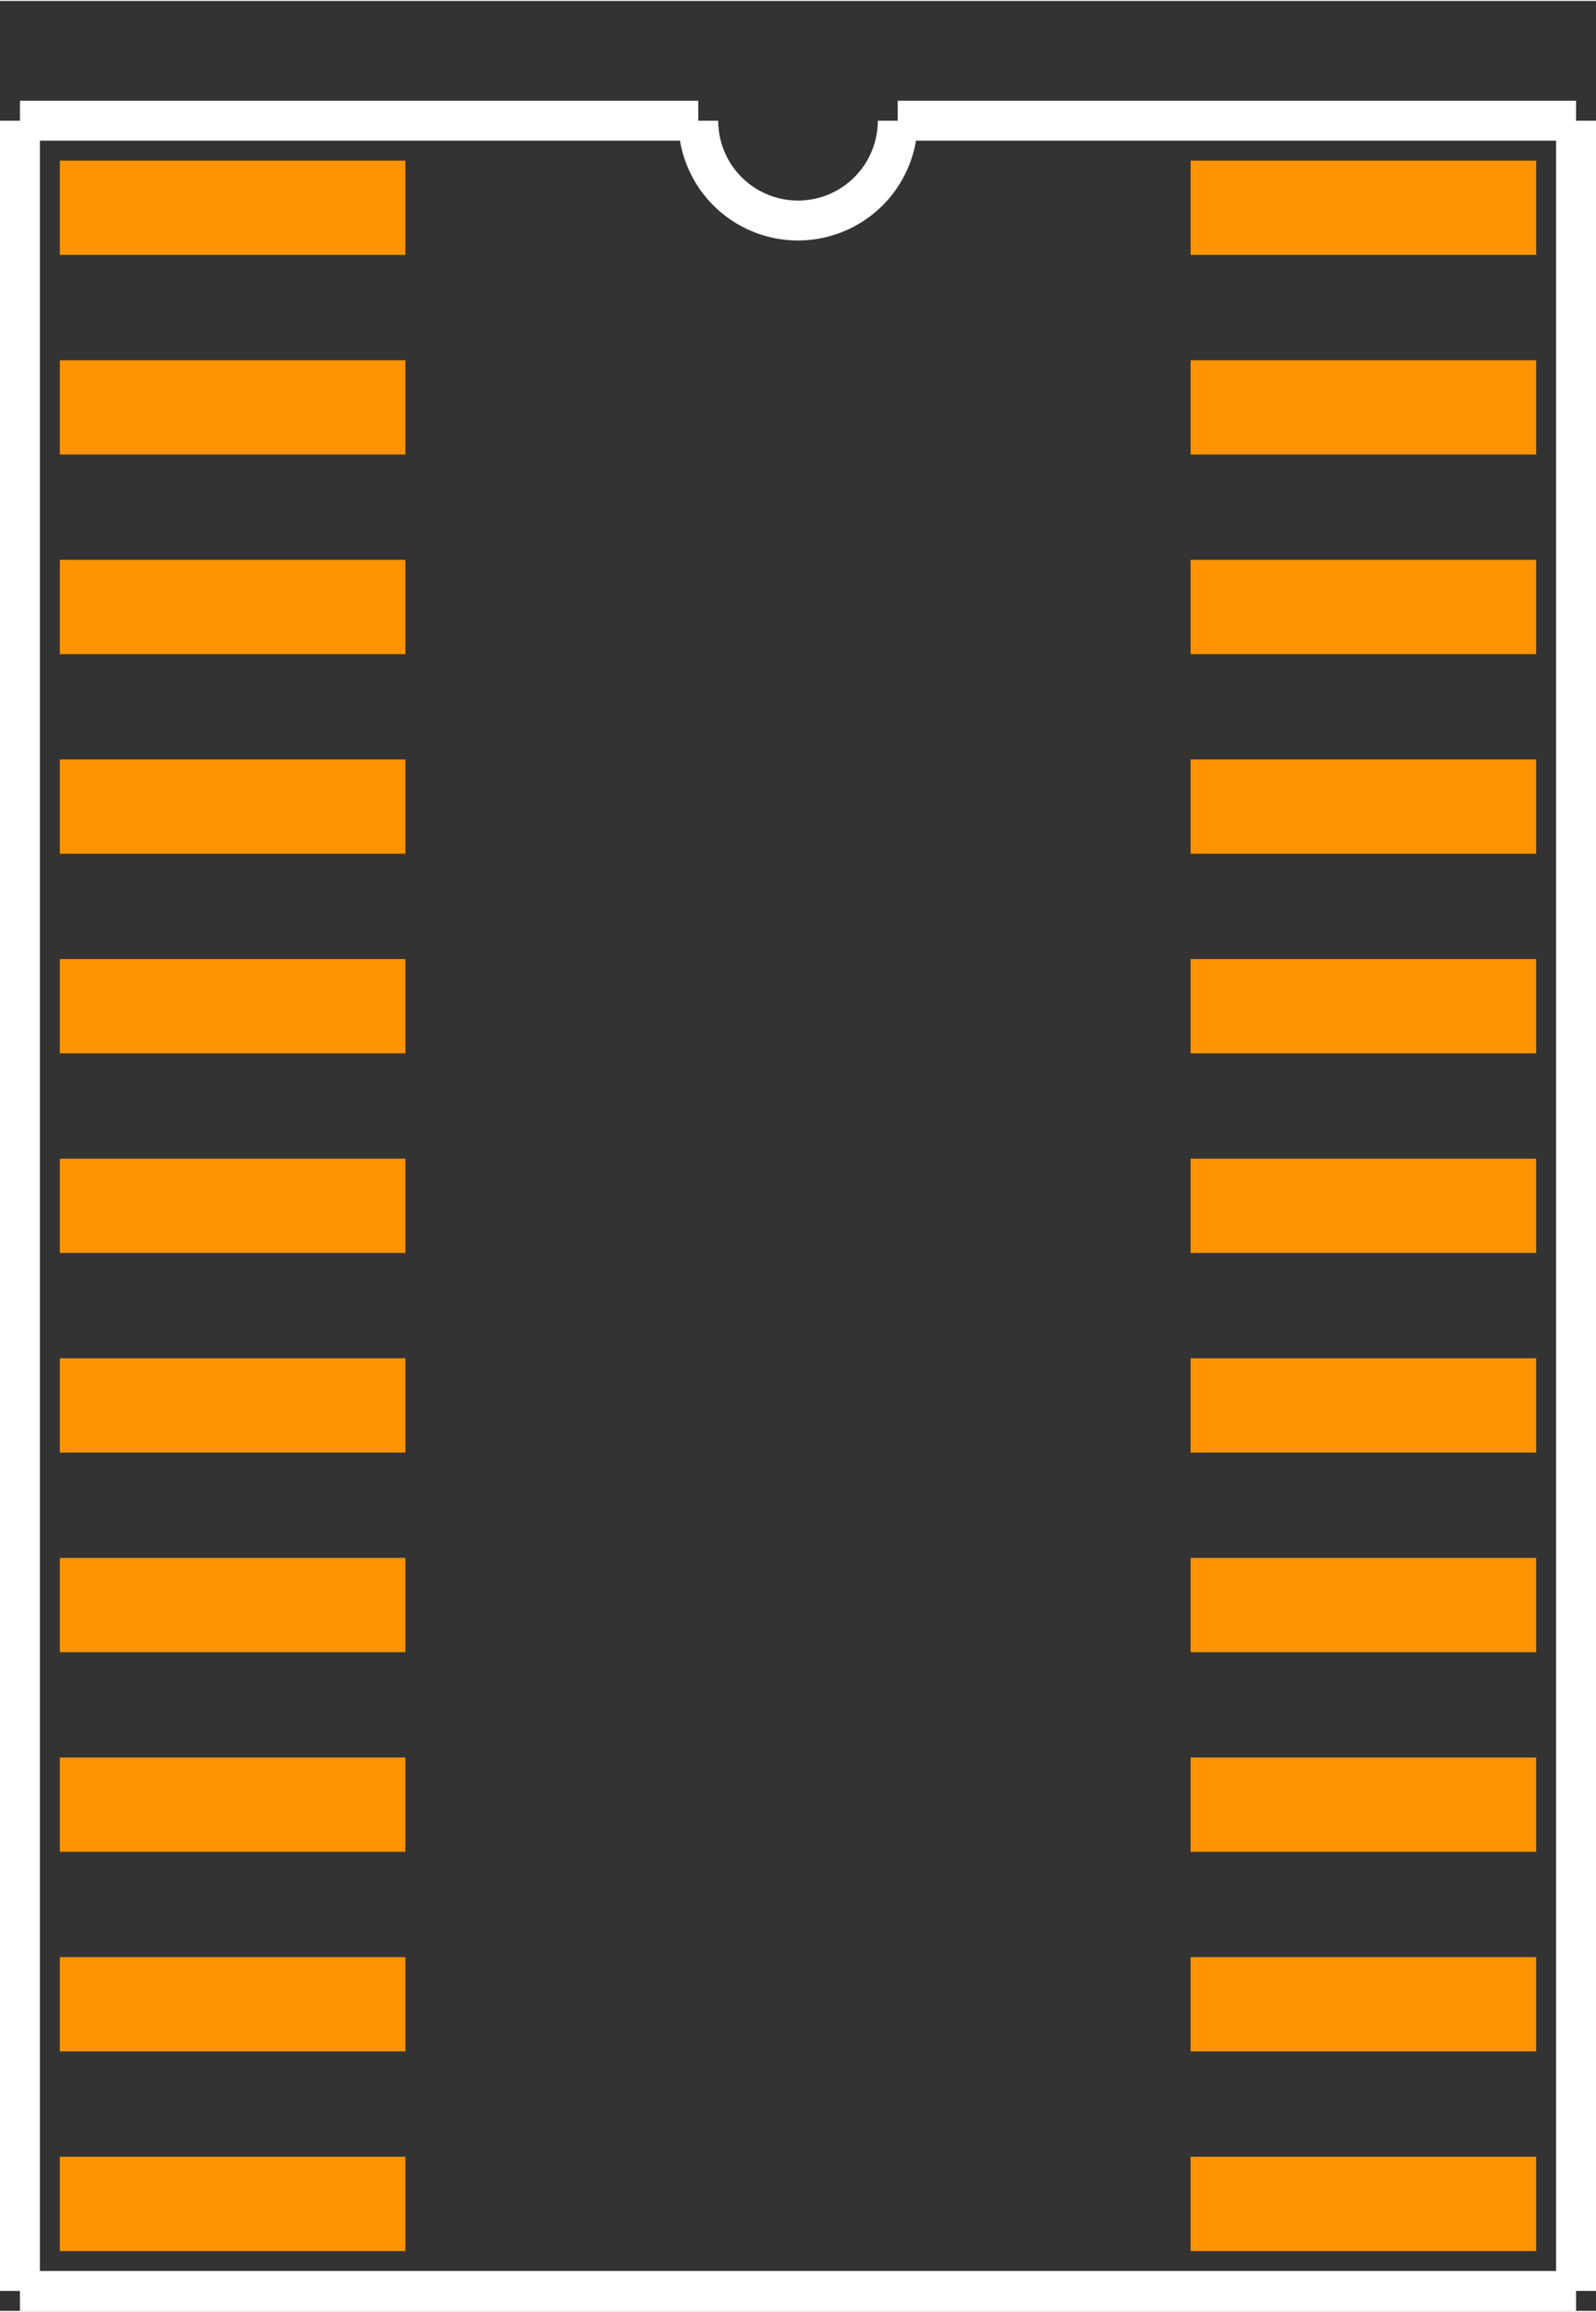 <?xml version="1.0" encoding="UTF-8" standalone="no"?> <svg xmlns:svg="http://www.w3.org/2000/svg" xmlns="http://www.w3.org/2000/svg" version="1.2" baseProfile="tiny" x="0in" y="0in" width="0.4in" height="0.579in" viewBox="0 0 40006 57862" ><rect x="0" y="0" width="40006" height="57862" fill="#333333" stroke="none"/><title>SOJ22_300.fp</title><desc>Geda footprint file 'SOJ22_300.fp' converted by Fritzing</desc><g id="copper0"/>
<g id="copper1">
 <line fill="none" connectorname="1" stroke="#ff9400" stroke-linejoin="miter" stroke-linecap="square" id="connector0pin" y1="5181" x1="2681" y2="5181" stroke-width="2362" x2="8980"/>
 <line fill="none" connectorname="2" stroke="#ff9400" stroke-linejoin="miter" stroke-linecap="square" id="connector1pin" y1="10181" x1="2681" y2="10181" stroke-width="2362" x2="8980"/>
 <line fill="none" connectorname="3" stroke="#ff9400" stroke-linejoin="miter" stroke-linecap="square" id="connector2pin" y1="15181" x1="2681" y2="15181" stroke-width="2362" x2="8980"/>
 <line fill="none" connectorname="4" stroke="#ff9400" stroke-linejoin="miter" stroke-linecap="square" id="connector3pin" y1="20181" x1="2681" y2="20181" stroke-width="2362" x2="8980"/>
 <line fill="none" connectorname="5" stroke="#ff9400" stroke-linejoin="miter" stroke-linecap="square" id="connector4pin" y1="25181" x1="2681" y2="25181" stroke-width="2362" x2="8980"/>
 <line fill="none" connectorname="6" stroke="#ff9400" stroke-linejoin="miter" stroke-linecap="square" id="connector5pin" y1="30181" x1="2681" y2="30181" stroke-width="2362" x2="8980"/>
 <line fill="none" connectorname="7" stroke="#ff9400" stroke-linejoin="miter" stroke-linecap="square" id="connector6pin" y1="35181" x1="2681" y2="35181" stroke-width="2362" x2="8980"/>
 <line fill="none" connectorname="8" stroke="#ff9400" stroke-linejoin="miter" stroke-linecap="square" id="connector7pin" y1="40181" x1="2681" y2="40181" stroke-width="2362" x2="8980"/>
 <line fill="none" connectorname="9" stroke="#ff9400" stroke-linejoin="miter" stroke-linecap="square" id="connector8pin" y1="45181" x1="2681" y2="45181" stroke-width="2362" x2="8980"/>
 <line fill="none" connectorname="10" stroke="#ff9400" stroke-linejoin="miter" stroke-linecap="square" id="connector9pin" y1="50181" x1="2681" y2="50181" stroke-width="2362" x2="8980"/>
 <line fill="none" connectorname="11" stroke="#ff9400" stroke-linejoin="miter" stroke-linecap="square" id="connector10pin" y1="55181" x1="2681" y2="55181" stroke-width="2362" x2="8980"/>
 <line fill="none" connectorname="12" stroke="#ff9400" stroke-linejoin="miter" stroke-linecap="square" id="connector11pin" y1="55181" x1="37325" y2="55181" stroke-width="2362" x2="31026"/>
 <line fill="none" connectorname="13" stroke="#ff9400" stroke-linejoin="miter" stroke-linecap="square" id="connector12pin" y1="50181" x1="37325" y2="50181" stroke-width="2362" x2="31026"/>
 <line fill="none" connectorname="14" stroke="#ff9400" stroke-linejoin="miter" stroke-linecap="square" id="connector13pin" y1="45181" x1="37325" y2="45181" stroke-width="2362" x2="31026"/>
 <line fill="none" connectorname="15" stroke="#ff9400" stroke-linejoin="miter" stroke-linecap="square" id="connector14pin" y1="40181" x1="37325" y2="40181" stroke-width="2362" x2="31026"/>
 <line fill="none" connectorname="16" stroke="#ff9400" stroke-linejoin="miter" stroke-linecap="square" id="connector15pin" y1="35181" x1="37325" y2="35181" stroke-width="2362" x2="31026"/>
 <line fill="none" connectorname="17" stroke="#ff9400" stroke-linejoin="miter" stroke-linecap="square" id="connector16pin" y1="30181" x1="37325" y2="30181" stroke-width="2362" x2="31026"/>
 <line fill="none" connectorname="18" stroke="#ff9400" stroke-linejoin="miter" stroke-linecap="square" id="connector17pin" y1="25181" x1="37325" y2="25181" stroke-width="2362" x2="31026"/>
 <line fill="none" connectorname="19" stroke="#ff9400" stroke-linejoin="miter" stroke-linecap="square" id="connector18pin" y1="20181" x1="37325" y2="20181" stroke-width="2362" x2="31026"/>
 <line fill="none" connectorname="20" stroke="#ff9400" stroke-linejoin="miter" stroke-linecap="square" id="connector19pin" y1="15181" x1="37325" y2="15181" stroke-width="2362" x2="31026"/>
 <line fill="none" connectorname="21" stroke="#ff9400" stroke-linejoin="miter" stroke-linecap="square" id="connector20pin" y1="10181" x1="37325" y2="10181" stroke-width="2362" x2="31026"/>
 <line fill="none" connectorname="22" stroke="#ff9400" stroke-linejoin="miter" stroke-linecap="square" id="connector21pin" y1="5181" x1="37325" y2="5181" stroke-width="2362" x2="31026"/>
</g>
<g id="silkscreen">
 <line fill="none" stroke="white" y1="3000" x1="500" y2="57362" stroke-width="1000" x2="500"/>
 <line fill="none" stroke="white" y1="57362" x1="500" y2="57362" stroke-width="1000" x2="39506"/>
 <line fill="none" stroke="white" y1="57362" x1="39506" y2="3000" stroke-width="1000" x2="39506"/>
 <line fill="none" stroke="white" y1="3000" x1="500" y2="3000" stroke-width="1000" x2="17503"/>
 <line fill="none" stroke="white" y1="3000" x1="39506" y2="3000" stroke-width="1000" x2="22503"/>
 <path fill="none" stroke="white" stroke-width="1000" d="M17503,3000a2500,2500,0,1,0,5000,0"/>
</g>
</svg>